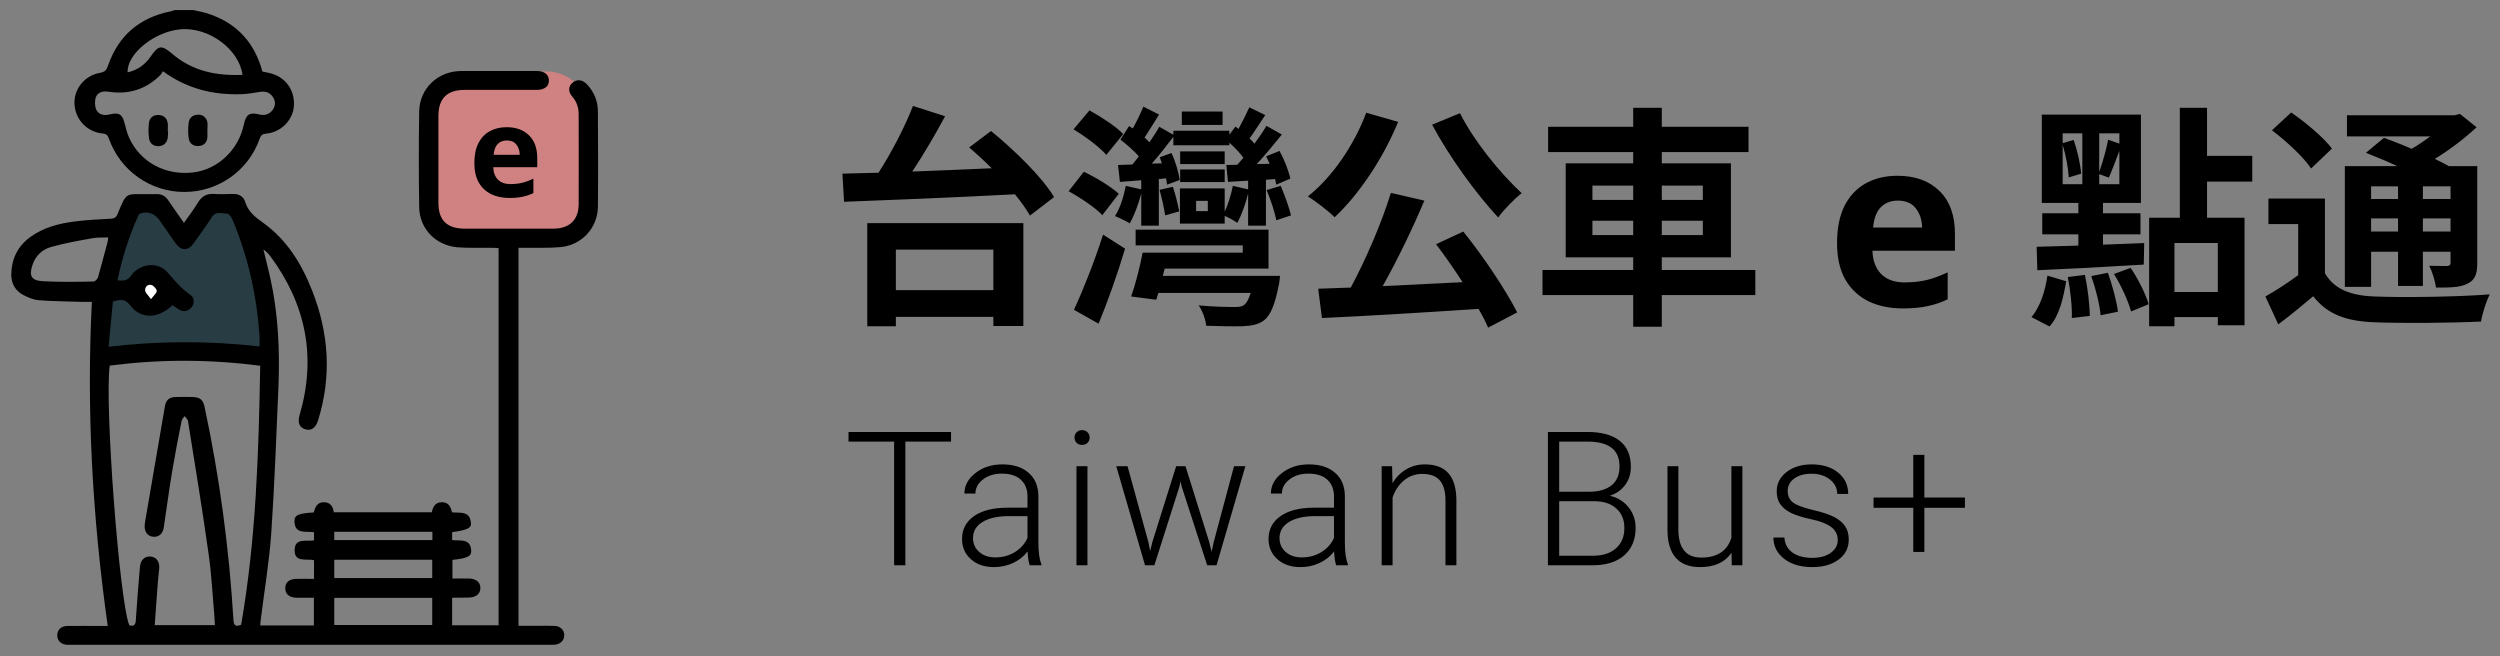 <svg width="160" height="42" viewBox="0 0 160 42" fill="none" xmlns="http://www.w3.org/2000/svg">
<rect x="0" y="0" width="160" height="42" fill="#808080" stroke="none"/>
<path d="M63.575 15.974V18.569H57.335V15.974H63.575ZM55.505 20.879H57.335V20.279H63.575V20.864H65.495V14.279H55.505V20.879ZM62.03 9.434C62.495 9.839 62.99 10.289 63.47 10.769C61.745 10.844 60.005 10.919 58.385 10.979C59.105 9.884 59.855 8.624 60.485 7.439L58.43 6.779C57.92 8.099 57.065 9.749 56.225 11.054C55.385 11.069 54.605 11.099 53.915 11.114L54.02 12.914C56.81 12.809 60.995 12.644 64.955 12.434C65.36 12.929 65.69 13.394 65.915 13.799L67.46 12.614C66.695 11.324 64.91 9.599 63.425 8.384L62.03 9.434ZM78.245 7.139H75.635V7.994H78.245V7.139ZM71.885 8.579C71.435 8.099 70.46 7.469 69.725 7.064L68.705 8.279C69.455 8.729 70.385 9.419 70.805 9.914L71.885 8.579ZM71.6 12.404C71.105 11.939 70.13 11.354 69.365 10.994L68.39 12.239C69.14 12.644 70.115 13.304 70.55 13.769L71.6 12.404ZM70.31 20.714C70.91 19.259 71.525 17.519 72.005 15.914L70.595 15.014C70.04 16.769 69.275 18.659 68.735 19.829L70.31 20.714ZM77.3 13.514H76.55V12.854H77.3V13.514ZM73.04 14.444H74.165V11.459L74.63 11.414C74.66 11.564 74.675 11.699 74.69 11.819L75.5 11.519C75.44 11.054 75.23 10.334 74.975 9.794L74.225 10.064C74.27 10.184 74.315 10.319 74.36 10.454L73.715 10.469C74.18 9.944 74.66 9.329 75.095 8.759V9.299H78.68V9.134C79.025 9.434 79.355 9.794 79.58 10.094C79.445 10.244 79.31 10.409 79.19 10.544L78.485 10.559L78.59 11.639L79.88 11.564V12.119L78.905 11.894C78.785 12.449 78.62 13.049 78.38 13.544V12.059H75.515V14.309H78.38V13.814C78.65 13.934 79.01 14.129 79.19 14.264C79.445 13.784 79.715 13.064 79.88 12.389V14.444H81.02V11.504L81.605 11.459C81.635 11.594 81.665 11.714 81.68 11.819L82.58 11.429C82.475 10.934 82.19 10.199 81.89 9.659L81.035 10.004C81.11 10.154 81.185 10.319 81.26 10.484L80.435 10.499C80.975 9.914 81.545 9.224 82.04 8.609L81.05 8.054C80.855 8.399 80.585 8.789 80.285 9.194C80.195 9.089 80.09 8.969 79.97 8.864C80.285 8.429 80.63 7.874 80.975 7.364L79.955 6.869C79.79 7.244 79.52 7.784 79.265 8.249L79.07 8.099L78.68 8.624V8.369H75.095V8.624L74.195 8.114C74.03 8.414 73.805 8.744 73.565 9.104C73.475 8.999 73.355 8.909 73.25 8.804C73.535 8.369 73.865 7.844 74.18 7.334L73.175 6.824C73.01 7.229 72.755 7.769 72.5 8.219C72.425 8.174 72.335 8.114 72.26 8.069L71.705 8.939C72.11 9.239 72.56 9.644 72.89 10.004C72.755 10.184 72.605 10.364 72.47 10.529L71.555 10.559L71.675 11.639C72.095 11.609 72.56 11.579 73.04 11.534V12.119L72.05 11.894C71.915 12.569 71.705 13.289 71.36 13.829C71.63 13.934 72.08 14.159 72.305 14.294C72.59 13.799 72.86 13.064 73.04 12.389V14.444ZM81.065 12.164C81.32 12.779 81.59 13.574 81.68 14.099L82.625 13.784C82.505 13.274 82.22 12.494 81.965 11.894L81.065 12.164ZM75.53 11.654H78.38V10.844H75.53V11.654ZM78.38 9.689H75.53V10.499H78.38V9.689ZM75.47 13.529C75.395 13.109 75.23 12.449 75.065 11.954L74.21 12.149C74.36 12.674 74.51 13.349 74.57 13.784L75.47 13.529ZM74.42 17.654L74.54 17.189H81.185V14.699H72.68V15.704H79.535V16.169H73.13C72.95 17.099 72.665 18.209 72.395 18.974L74 19.184C74.045 19.049 74.09 18.899 74.135 18.749H80.045C79.91 19.169 79.775 19.409 79.61 19.529C79.46 19.634 79.28 19.649 78.98 19.649C78.605 19.649 77.615 19.634 76.715 19.544C76.97 19.919 77.165 20.459 77.195 20.849C78.125 20.879 79.04 20.894 79.52 20.879C80.12 20.849 80.54 20.774 80.915 20.489C81.32 20.159 81.59 19.499 81.83 18.299C81.89 18.089 81.92 17.654 81.92 17.654H74.42ZM91.655 7.979C92.75 10.034 94.475 12.404 95.885 13.919C96.23 13.424 96.92 12.734 97.385 12.359C96.02 11.099 94.31 8.999 93.44 7.244L91.655 7.979ZM87.44 7.214C86.66 9.299 85.25 11.354 83.705 12.569C84.17 12.854 85.055 13.529 85.415 13.904C86.945 12.479 88.52 10.154 89.48 7.799L87.44 7.214ZM91.91 15.629C92.465 16.364 93.065 17.219 93.605 18.059C91.865 18.149 90.11 18.239 88.49 18.314C89.405 16.694 90.38 14.684 91.16 12.839L89.015 12.344C88.445 14.219 87.41 16.619 86.45 18.404L84.365 18.479L84.605 20.354C87.245 20.234 91.025 20.009 94.625 19.769C94.88 20.204 95.09 20.609 95.24 20.969L97.1 19.994C96.365 18.554 94.955 16.439 93.65 14.819L91.91 15.629ZM101.915 15.044V14.129H104.525V15.044H101.915ZM101.915 11.879H104.525V12.794H101.915V11.879ZM108.98 11.879V12.794H106.355V11.879H108.98ZM108.98 15.044H106.355V14.129H108.98V15.044ZM112.34 17.279H106.355V16.469H110.78V10.454H106.355V9.734H111.905V8.114H106.355V6.899H104.525V8.114H99.08V9.734H104.525V10.454H100.205V16.469H104.525V17.279H98.72V18.884H104.525V20.909H106.355V18.884H112.34V17.279ZM121.441 11.249C122.571 11.249 123.466 11.574 124.126 12.224C124.786 12.864 125.116 13.779 125.116 14.969V16.049H119.836C119.856 16.679 120.041 17.174 120.391 17.534C120.751 17.894 121.246 18.074 121.876 18.074C122.396 18.074 122.871 18.024 123.301 17.924C123.741 17.814 124.191 17.649 124.651 17.429V19.154C124.241 19.354 123.816 19.499 123.376 19.589C122.936 19.689 122.401 19.739 121.771 19.739C120.951 19.739 120.226 19.589 119.596 19.289C118.966 18.979 118.471 18.519 118.111 17.909C117.751 17.289 117.571 16.504 117.571 15.554C117.571 14.604 117.731 13.809 118.051 13.169C118.381 12.529 118.836 12.049 119.416 11.729C119.996 11.409 120.671 11.249 121.441 11.249ZM121.456 12.839C121.016 12.839 120.656 12.979 120.376 13.259C120.096 13.539 119.931 13.974 119.881 14.564H123.016C123.006 14.074 122.871 13.664 122.611 13.334C122.361 13.004 121.976 12.839 121.456 12.839ZM132.01 9.269C132.22 9.944 132.37 10.784 132.4 11.354L133.195 11.114C133.15 10.529 132.955 9.644 132.715 8.954L132.01 9.164V8.534H133.27V11.789H132.01V9.269ZM135.64 9.194L134.92 8.939C134.815 9.539 134.56 10.409 134.35 11.009V8.534H135.64V9.194ZM134.35 11.789V11.144L134.965 11.369C135.16 10.934 135.4 10.289 135.64 9.659V11.789H134.35ZM130.39 17.294C132.205 17.219 134.77 17.084 137.2 16.934L137.23 15.554C136.36 15.584 135.46 15.629 134.59 15.659V14.999H136.99V13.649H134.59V12.989H137.02V7.334H130.675V12.989H133.015V13.649H130.705V14.999H133.015V15.719C132.01 15.749 131.095 15.779 130.345 15.794L130.39 17.294ZM131.17 20.894C131.8 20.204 132.055 19.064 132.235 17.999L131.035 17.639C130.9 18.629 130.555 19.664 130.015 20.294L131.17 20.894ZM132.34 17.729C132.505 18.569 132.625 19.649 132.595 20.354L133.75 20.219C133.735 19.499 133.615 18.434 133.435 17.594L132.34 17.729ZM133.84 17.669C134.125 18.464 134.38 19.499 134.44 20.174L135.55 19.949C135.46 19.259 135.19 18.254 134.905 17.459L133.84 17.669ZM135.295 17.534C135.76 18.284 136.21 19.274 136.39 19.934L137.515 19.469C137.32 18.809 136.84 17.849 136.36 17.144L135.295 17.534ZM141.94 18.689H139.165V15.554H141.94V18.689ZM144.145 11.624V9.974H141.25V6.899H139.51V13.934H137.545V20.879H139.165V20.294H141.94V20.819H143.65V13.934H141.25V11.624H144.145ZM153.475 11.924V12.734H151.75V11.924H153.475ZM156.835 12.734H155.065V11.924H156.835V12.734ZM155.065 14.819V13.979H156.835V14.819H155.065ZM151.75 14.819V13.979H153.475V14.819H151.75ZM151.75 16.109H153.475V18.299H155.065V16.109H156.835V16.799C156.835 16.949 156.79 17.009 156.61 17.024C156.46 17.024 155.935 17.024 155.47 17.009C155.665 17.384 155.845 17.969 155.905 18.404C156.805 18.404 157.45 18.404 157.93 18.149C158.41 17.909 158.545 17.534 158.545 16.814V10.634H156.73C156.475 10.484 156.16 10.334 155.83 10.169C156.805 9.569 157.75 8.849 158.5 8.144L157.435 7.289L157.09 7.379H150.205V8.729H155.545C155.17 8.999 154.765 9.284 154.345 9.524C153.73 9.254 153.1 9.014 152.575 8.819L151.42 9.779C152.035 10.019 152.755 10.319 153.43 10.634H150.07V18.359H151.75V16.109ZM149.245 9.509C148.705 8.789 147.55 7.829 146.635 7.199L145.405 8.339C146.32 9.029 147.445 10.064 147.91 10.784L149.245 9.509ZM148.795 12.704H145.18V14.339H147.085V17.609C146.395 18.119 145.63 18.614 144.985 18.974L145.81 20.759C146.65 20.129 147.355 19.544 148.045 18.959C148.945 20.114 150.13 20.549 151.93 20.624C153.76 20.699 156.94 20.669 158.785 20.579C158.86 20.084 159.13 19.259 159.34 18.839C157.285 19.004 153.73 19.049 151.945 18.974C150.415 18.914 149.38 18.494 148.795 17.489V12.704Z" fill="black"/>
<path d="M60.867 28.262H57.943V36.178H57.223V28.262H54.305V27.646H60.867V28.262ZM65.9 36.178C65.83 35.978 65.785 35.683 65.765 35.293C65.519 35.613 65.205 35.861 64.822 36.037C64.443 36.209 64.04 36.295 63.615 36.295C63.005 36.295 62.511 36.125 62.132 35.785C61.757 35.445 61.57 35.016 61.57 34.496C61.57 33.879 61.826 33.391 62.337 33.031C62.853 32.672 63.57 32.492 64.488 32.492H65.759V31.771C65.759 31.318 65.619 30.963 65.337 30.705C65.06 30.443 64.654 30.312 64.119 30.312C63.63 30.312 63.226 30.437 62.906 30.687C62.586 30.937 62.425 31.238 62.425 31.59L61.722 31.584C61.722 31.08 61.957 30.644 62.425 30.277C62.894 29.906 63.47 29.721 64.154 29.721C64.861 29.721 65.418 29.898 65.824 30.254C66.234 30.605 66.445 31.098 66.457 31.73V34.73C66.457 35.344 66.521 35.803 66.65 36.107V36.178H65.9ZM63.697 35.674C64.165 35.674 64.584 35.56 64.951 35.334C65.322 35.107 65.591 34.804 65.759 34.426V33.031H64.505C63.806 33.039 63.259 33.168 62.865 33.418C62.47 33.664 62.273 34.004 62.273 34.437C62.273 34.793 62.404 35.088 62.666 35.322C62.931 35.556 63.275 35.674 63.697 35.674ZM69.597 36.178H68.894V29.838H69.597V36.178ZM68.77 28.004C68.77 27.871 68.814 27.76 68.9 27.67C68.985 27.576 69.103 27.529 69.251 27.529C69.4 27.529 69.517 27.576 69.603 27.67C69.692 27.76 69.737 27.871 69.737 28.004C69.737 28.137 69.692 28.248 69.603 28.338C69.517 28.428 69.4 28.473 69.251 28.473C69.103 28.473 68.985 28.428 68.9 28.338C68.814 28.248 68.77 28.137 68.77 28.004ZM73.504 34.719L73.61 35.264L73.751 34.689L75.274 29.838H75.872L77.377 34.648L77.542 35.316L77.676 34.701L78.977 29.838H79.704L77.858 36.178H77.26L75.631 31.15L75.555 30.805L75.479 31.156L73.879 36.178H73.282L71.442 29.838H72.163L73.504 34.719ZM85.516 36.178C85.445 35.978 85.4 35.683 85.381 35.293C85.135 35.613 84.82 35.861 84.438 36.037C84.059 36.209 83.656 36.295 83.231 36.295C82.621 36.295 82.127 36.125 81.748 35.785C81.373 35.445 81.186 35.016 81.186 34.496C81.186 33.879 81.442 33.391 81.953 33.031C82.469 32.672 83.186 32.492 84.104 32.492H85.375V31.771C85.375 31.318 85.234 30.963 84.953 30.705C84.676 30.443 84.27 30.312 83.734 30.312C83.246 30.312 82.842 30.437 82.522 30.687C82.201 30.937 82.041 31.238 82.041 31.59L81.338 31.584C81.338 31.08 81.572 30.644 82.041 30.277C82.51 29.906 83.086 29.721 83.77 29.721C84.477 29.721 85.033 29.898 85.439 30.254C85.85 30.605 86.061 31.098 86.072 31.73V34.73C86.072 35.344 86.137 35.803 86.266 36.107V36.178H85.516ZM83.313 35.674C83.781 35.674 84.199 35.56 84.567 35.334C84.938 35.107 85.207 34.804 85.375 34.426V33.031H84.121C83.422 33.039 82.875 33.168 82.481 33.418C82.086 33.664 81.889 34.004 81.889 34.437C81.889 34.793 82.02 35.088 82.281 35.322C82.547 35.556 82.891 35.674 83.313 35.674ZM89.095 29.838L89.119 30.922C89.357 30.531 89.654 30.234 90.009 30.031C90.365 29.824 90.757 29.721 91.187 29.721C91.867 29.721 92.373 29.912 92.705 30.295C93.037 30.678 93.205 31.252 93.209 32.017V36.178H92.511V32.012C92.507 31.445 92.386 31.023 92.148 30.746C91.914 30.469 91.537 30.33 91.017 30.33C90.584 30.33 90.199 30.467 89.863 30.74C89.531 31.01 89.285 31.375 89.125 31.836V36.178H88.427V29.838H89.095ZM99.067 36.178V27.646H101.587C102.501 27.646 103.194 27.836 103.667 28.215C104.139 28.59 104.376 29.144 104.376 29.879C104.376 30.32 104.255 30.705 104.012 31.033C103.774 31.357 103.446 31.59 103.028 31.73C103.524 31.84 103.923 32.084 104.223 32.463C104.528 32.842 104.68 33.279 104.68 33.775C104.68 34.529 104.436 35.119 103.948 35.545C103.464 35.967 102.788 36.178 101.921 36.178H99.067ZM99.788 32.076V35.568H101.95C102.567 35.568 103.055 35.412 103.415 35.099C103.778 34.783 103.96 34.346 103.96 33.787C103.96 33.26 103.786 32.844 103.438 32.539C103.094 32.23 102.618 32.076 102.008 32.076H99.788ZM99.788 31.473H101.756C102.358 31.461 102.823 31.32 103.151 31.051C103.483 30.777 103.649 30.381 103.649 29.861C103.649 29.314 103.477 28.912 103.133 28.654C102.794 28.392 102.278 28.262 101.587 28.262H99.788V31.473ZM110.82 35.375C110.399 35.988 109.725 36.295 108.799 36.295C108.123 36.295 107.61 36.099 107.258 35.709C106.906 35.314 106.727 34.732 106.719 33.963V29.838H107.416V33.875C107.416 35.082 107.904 35.685 108.881 35.685C109.897 35.685 110.539 35.266 110.809 34.426V29.838H111.512V36.178H110.832L110.82 35.375ZM117.617 34.566C117.617 34.219 117.476 33.939 117.195 33.728C116.918 33.517 116.498 33.353 115.935 33.236C115.373 33.115 114.935 32.978 114.623 32.826C114.314 32.67 114.084 32.48 113.931 32.258C113.783 32.035 113.709 31.765 113.709 31.449C113.709 30.949 113.918 30.537 114.336 30.213C114.754 29.885 115.289 29.721 115.941 29.721C116.648 29.721 117.215 29.896 117.64 30.248C118.07 30.596 118.285 31.051 118.285 31.613H117.582C117.582 31.242 117.425 30.933 117.113 30.687C116.804 30.441 116.414 30.318 115.941 30.318C115.48 30.318 115.109 30.422 114.828 30.629C114.55 30.832 114.412 31.098 114.412 31.426C114.412 31.742 114.527 31.988 114.757 32.164C114.992 32.336 115.416 32.494 116.029 32.639C116.646 32.783 117.107 32.937 117.412 33.101C117.72 33.266 117.949 33.463 118.097 33.693C118.246 33.924 118.32 34.203 118.32 34.531C118.32 35.066 118.103 35.494 117.67 35.814C117.24 36.135 116.677 36.295 115.982 36.295C115.244 36.295 114.644 36.117 114.183 35.762C113.726 35.402 113.498 34.949 113.498 34.402H114.201C114.228 34.812 114.4 35.133 114.716 35.363C115.037 35.59 115.459 35.703 115.982 35.703C116.47 35.703 116.865 35.596 117.166 35.381C117.466 35.166 117.617 34.894 117.617 34.566ZM123.159 31.842H125.755V32.498H123.159V35.322H122.45V32.498H119.907V31.842H122.45V29.111H123.159V31.842Z" fill="black"/>
<rect x="27" y="4.57" width="11" height="10.794" rx="3" fill="#D08181"/>
<path d="M8.5 12.911H10.5L11.5 15.364L13.5 12.911H15C16.6 14.089 17 19.944 17 22.724H6.5C5.7 20.369 7.5 15.201 8.5 12.911Z" fill="#283C43"/>
<ellipse cx="10" cy="18.308" rx="1" ry="0.981" fill="white"/>
<path d="M12.373 0.645C12.662 0.708 12.951 0.761 13.229 0.846C14.995 1.396 16.15 2.537 16.707 4.282C16.739 4.377 16.771 4.483 16.792 4.578C17.028 4.631 17.252 4.663 17.466 4.737C18.365 5.033 18.9 5.879 18.804 6.841C18.718 7.718 17.969 8.469 17.028 8.554C16.782 8.575 16.696 8.659 16.621 8.871C15.904 10.922 13.968 12.286 11.796 12.286C9.634 12.286 7.698 10.932 6.97 8.871C6.895 8.659 6.81 8.564 6.564 8.543C5.558 8.448 4.798 7.623 4.766 6.629C4.734 5.688 5.419 4.832 6.392 4.663C6.724 4.61 6.831 4.462 6.927 4.166C7.591 2.263 8.939 1.121 10.95 0.719C11.025 0.708 11.1 0.666 11.175 0.645C11.571 0.645 11.967 0.645 12.373 0.645ZM10.426 4.557C10.373 4.641 10.33 4.726 10.266 4.8C9.345 5.72 8.233 6.069 6.949 5.868C6.596 5.815 6.264 5.889 6.136 6.217C6.05 6.46 6.061 6.798 6.168 7.031C6.318 7.338 6.649 7.412 7.002 7.327C7.634 7.168 7.837 7.316 7.987 7.94C8.062 8.247 8.147 8.554 8.275 8.839C8.992 10.383 10.576 11.239 12.341 11.038C13.925 10.858 15.262 9.611 15.605 7.972C15.744 7.316 15.968 7.168 16.6 7.327C16.953 7.412 17.231 7.316 17.445 7.042C17.637 6.777 17.648 6.492 17.477 6.227C17.284 5.921 17.006 5.826 16.642 5.879C16.247 5.942 15.851 6.016 15.455 6.027C13.636 6.09 11.956 5.678 10.426 4.557ZM15.519 4.79C15.305 3.151 13.368 1.734 11.582 1.871C9.902 2.009 8.115 3.436 8.168 4.631C8.821 4.483 9.303 4.123 9.666 3.584C10.148 2.886 10.351 2.876 11.014 3.436C12.299 4.546 13.839 4.864 15.519 4.79Z" fill="black"/>
<path d="M28.936 34.056C28.936 34.236 28.936 34.383 28.936 34.563C29.428 34.637 30.081 34.426 30.156 35.198C30.199 35.599 29.931 35.726 28.957 35.832C28.957 36.213 28.957 36.593 28.957 37.027C29.321 37.027 29.685 37.016 30.038 37.027C30.466 37.037 30.744 37.27 30.744 37.619C30.755 37.989 30.477 38.232 30.017 38.243C29.685 38.253 29.353 38.253 29.011 38.253C29 38.253 28.989 38.264 28.936 38.274C28.936 38.835 28.936 39.406 28.936 40.019C29.92 40.019 30.905 40.019 31.91 40.019C31.91 31.983 31.91 23.959 31.91 15.881C31.771 15.87 31.632 15.86 31.493 15.86C30.755 15.849 30.017 15.881 29.289 15.828C27.887 15.711 26.85 14.644 26.828 13.259C26.796 11.207 26.796 9.156 26.828 7.116C26.86 5.657 28.027 4.557 29.492 4.546C31.119 4.536 32.756 4.546 34.382 4.546C34.842 4.546 35.12 4.779 35.131 5.138C35.142 5.519 34.853 5.752 34.361 5.752C32.82 5.752 31.29 5.752 29.749 5.752C28.604 5.752 28.059 6.301 28.059 7.433C28.059 9.283 28.059 11.133 28.059 12.984C28.059 14.094 28.604 14.633 29.738 14.633C31.632 14.633 33.537 14.633 35.431 14.633C36.447 14.633 37.035 14.062 37.035 13.068C37.046 11.155 37.035 9.241 37.035 7.316C37.035 6.894 36.918 6.524 36.629 6.185C36.34 5.857 36.372 5.508 36.661 5.276C36.939 5.054 37.292 5.096 37.581 5.413C38.031 5.9 38.266 6.481 38.266 7.147C38.277 9.167 38.287 11.186 38.266 13.216C38.255 14.591 37.228 15.701 35.848 15.817C35.131 15.881 34.403 15.849 33.687 15.86C33.526 15.86 33.366 15.86 33.184 15.86C33.184 23.927 33.184 31.952 33.184 40.051C33.612 40.051 34.05 40.051 34.489 40.051C34.831 40.051 35.184 40.04 35.527 40.061C35.869 40.082 36.105 40.326 36.115 40.643C36.115 40.96 35.891 41.214 35.548 41.256C35.431 41.267 35.313 41.267 35.184 41.267C24.977 41.267 14.781 41.267 4.574 41.267C4.477 41.267 4.381 41.267 4.295 41.267C3.9 41.245 3.653 40.992 3.664 40.643C3.675 40.304 3.91 40.072 4.295 40.061C5.055 40.051 5.815 40.061 6.585 40.061C6.681 40.061 6.767 40.061 6.895 40.061C5.922 33.168 5.526 26.274 5.879 19.317C5.697 19.317 5.44 19.328 5.173 19.317C4.263 19.285 3.354 19.285 2.455 19.211C2.123 19.18 1.781 19.031 1.481 18.873C0.968 18.598 0.722 18.143 0.722 17.572C0.733 16.589 1.118 15.775 1.92 15.183C2.787 14.549 3.793 14.295 4.83 14.168C5.569 14.073 6.318 14.041 7.067 13.999C7.291 13.988 7.42 13.935 7.516 13.713C8.136 12.233 7.997 12.444 9.495 12.423C9.656 12.423 9.816 12.434 9.977 12.423C10.33 12.402 10.587 12.54 10.779 12.836C11.089 13.301 11.411 13.745 11.774 14.263C12.095 13.808 12.416 13.385 12.684 12.941C12.93 12.54 13.251 12.381 13.711 12.413C14.096 12.434 14.481 12.423 14.877 12.413C15.273 12.402 15.572 12.55 15.69 12.92C15.872 13.523 16.3 13.872 16.803 14.231C18.354 15.331 19.307 16.885 19.981 18.608C21.051 21.326 21.233 24.096 20.355 26.908C20.205 27.384 19.927 27.585 19.553 27.479C19.157 27.363 19.028 27.046 19.178 26.549C20.259 22.859 19.585 19.476 17.295 16.388C17.177 16.23 17.038 16.092 16.857 15.965C17.006 16.568 17.156 17.171 17.295 17.773C17.809 20.089 17.916 22.436 17.819 24.794C17.68 27.913 17.573 31.021 17.359 34.14C17.231 35.969 16.921 37.788 16.696 39.607C16.675 39.733 16.664 39.86 16.653 40.029C17.809 40.029 18.943 40.029 20.088 40.029C20.088 39.448 20.088 38.877 20.088 38.253C19.703 38.253 19.339 38.253 18.964 38.253C18.504 38.243 18.247 38.01 18.258 37.63C18.269 37.259 18.515 37.059 18.964 37.048C19.339 37.037 19.703 37.048 20.098 37.048C20.098 36.625 20.098 36.244 20.098 35.853C19.617 35.737 18.825 36.033 18.857 35.176C18.889 34.405 19.606 34.669 20.098 34.584C20.098 34.405 20.098 34.246 20.098 34.066C19.596 33.971 18.879 34.225 18.846 33.39C18.825 32.967 19.093 32.85 20.077 32.798C20.173 32.459 20.302 32.121 20.762 32.142C21.147 32.163 21.318 32.417 21.361 32.787C23.447 32.787 25.534 32.787 27.631 32.787C27.706 32.449 27.845 32.153 28.262 32.142C28.701 32.132 28.85 32.428 28.925 32.787C29.418 32.85 30.038 32.671 30.134 33.411C30.209 33.781 29.953 33.918 28.936 34.056ZM7.024 23.398C6.681 25.756 7.644 38.528 8.276 40.019C8.575 40.104 8.671 39.998 8.693 39.691C8.768 38.549 8.853 37.397 8.96 36.255C9.003 35.811 9.292 35.578 9.666 35.621C10.02 35.663 10.223 35.959 10.191 36.382C10.159 36.71 10.116 37.037 10.094 37.365C10.03 38.243 9.966 39.12 9.902 40.008C11.207 40.008 12.47 40.008 13.754 40.008C13.743 39.797 13.732 39.628 13.722 39.459C13.604 38.116 13.54 36.763 13.347 35.43C12.951 32.597 12.48 29.763 12.031 26.94C12.01 26.824 11.892 26.729 11.817 26.634C11.753 26.729 11.646 26.824 11.624 26.93C11.411 27.987 11.207 29.055 11.025 30.123C10.822 31.338 10.662 32.554 10.48 33.77C10.415 34.172 10.159 34.383 9.806 34.352C9.442 34.32 9.228 34.024 9.26 33.612C9.271 33.443 9.303 33.273 9.335 33.104C9.741 30.736 10.148 28.367 10.555 25.999C10.629 25.576 10.843 25.418 11.271 25.407C11.614 25.396 11.967 25.407 12.309 25.407C12.791 25.418 12.994 25.576 13.09 26.031C14.053 30.535 14.663 35.081 14.941 39.681C14.963 40.04 15.08 40.125 15.433 39.987C16.386 34.51 16.557 28.97 16.653 23.409C13.401 22.986 10.212 22.986 7.024 23.398ZM7.516 17.942C7.901 17.974 8.147 17.985 8.383 17.646C8.928 16.864 10.094 16.716 10.715 17.424C11.175 17.953 11.603 18.482 12.202 18.883C12.47 19.063 12.448 19.476 12.234 19.698C11.988 19.951 11.699 19.983 11.411 19.782C11.282 19.698 11.154 19.602 11.036 19.528C10.127 20.406 9.057 20.427 8.393 19.613C8.029 19.158 7.869 19.116 7.227 19.296C7.141 20.226 7.045 21.188 6.949 22.193C10.223 21.802 13.422 21.812 16.61 22.172C16.61 21.897 16.621 21.685 16.61 21.474C16.428 18.905 15.872 16.409 14.866 14.03C14.802 13.882 14.642 13.671 14.535 13.671C14.203 13.681 13.818 13.481 13.561 13.893C13.187 14.475 12.78 15.035 12.384 15.585C12.042 16.06 11.592 16.06 11.25 15.585C10.897 15.088 10.555 14.591 10.201 14.083C9.913 13.671 9.474 13.512 9.014 13.65C8.95 13.671 8.875 13.734 8.853 13.798C8.254 15.109 7.826 16.483 7.516 17.942ZM21.393 39.998C23.522 39.998 25.598 39.998 27.663 39.998C27.663 39.395 27.663 38.814 27.663 38.264C25.555 38.264 23.479 38.264 21.393 38.264C21.393 38.856 21.393 39.427 21.393 39.998ZM6.927 15.193C6.564 15.215 6.232 15.183 5.911 15.246C5.023 15.405 4.135 15.563 3.268 15.807C2.701 15.965 2.273 16.367 2.081 16.949C1.845 17.646 1.995 17.953 2.723 17.995C3.814 18.059 4.905 18.038 5.997 18.016C6.093 18.016 6.243 17.847 6.275 17.741C6.489 16.991 6.681 16.24 6.885 15.489C6.906 15.405 6.906 15.32 6.927 15.193ZM21.393 36.995C23.501 36.995 25.587 36.995 27.663 36.995C27.663 36.583 27.663 36.213 27.663 35.822C25.566 35.822 23.49 35.822 21.393 35.822C21.393 36.223 21.393 36.593 21.393 36.995ZM27.674 34.035C25.566 34.035 23.49 34.035 21.393 34.035C21.393 34.225 21.393 34.383 21.393 34.563C23.501 34.563 25.576 34.563 27.674 34.563C27.674 34.383 27.674 34.236 27.674 34.035ZM9.666 19.148C9.848 18.894 10.041 18.746 10.03 18.619C10.02 18.482 9.838 18.281 9.688 18.238C9.452 18.175 9.26 18.365 9.292 18.608C9.313 18.746 9.474 18.883 9.666 19.148Z" fill="black"/>
<path d="M10.758 8.395C10.747 8.543 10.758 8.691 10.736 8.828C10.672 9.156 10.469 9.347 10.137 9.357C9.806 9.357 9.57 9.167 9.538 8.839C9.495 8.532 9.495 8.205 9.527 7.898C9.559 7.549 9.795 7.348 10.148 7.359C10.49 7.369 10.683 7.57 10.736 7.887C10.758 8.057 10.736 8.226 10.736 8.395C10.747 8.395 10.747 8.395 10.758 8.395Z" fill="black"/>
<path d="M13.272 8.384C13.272 8.532 13.283 8.67 13.272 8.818C13.229 9.156 13.015 9.336 12.684 9.346C12.352 9.357 12.117 9.167 12.074 8.839C12.031 8.511 12.031 8.183 12.074 7.856C12.117 7.528 12.341 7.348 12.684 7.338C13.005 7.327 13.251 7.56 13.283 7.898C13.294 8.067 13.272 8.226 13.272 8.384Z" fill="black"/>
<path d="M32.424 8.141C33.027 8.141 33.504 8.314 33.856 8.661C34.208 9.002 34.384 9.49 34.384 10.125V10.701H31.568C31.579 11.037 31.677 11.301 31.864 11.493C32.056 11.685 32.32 11.781 32.656 11.781C32.933 11.781 33.187 11.754 33.416 11.701C33.651 11.642 33.891 11.554 34.136 11.437V12.357C33.917 12.463 33.691 12.541 33.456 12.589C33.221 12.642 32.936 12.669 32.6 12.669C32.163 12.669 31.776 12.589 31.44 12.429C31.104 12.264 30.84 12.018 30.648 11.693C30.456 11.362 30.36 10.944 30.36 10.437C30.36 9.93 30.445 9.506 30.616 9.165C30.792 8.823 31.035 8.567 31.344 8.397C31.653 8.226 32.013 8.141 32.424 8.141ZM32.432 8.989C32.197 8.989 32.005 9.063 31.856 9.213C31.707 9.362 31.619 9.594 31.592 9.909H33.264C33.259 9.647 33.187 9.429 33.048 9.253C32.915 9.077 32.709 8.989 32.432 8.989Z" fill="black"/>
</svg>
